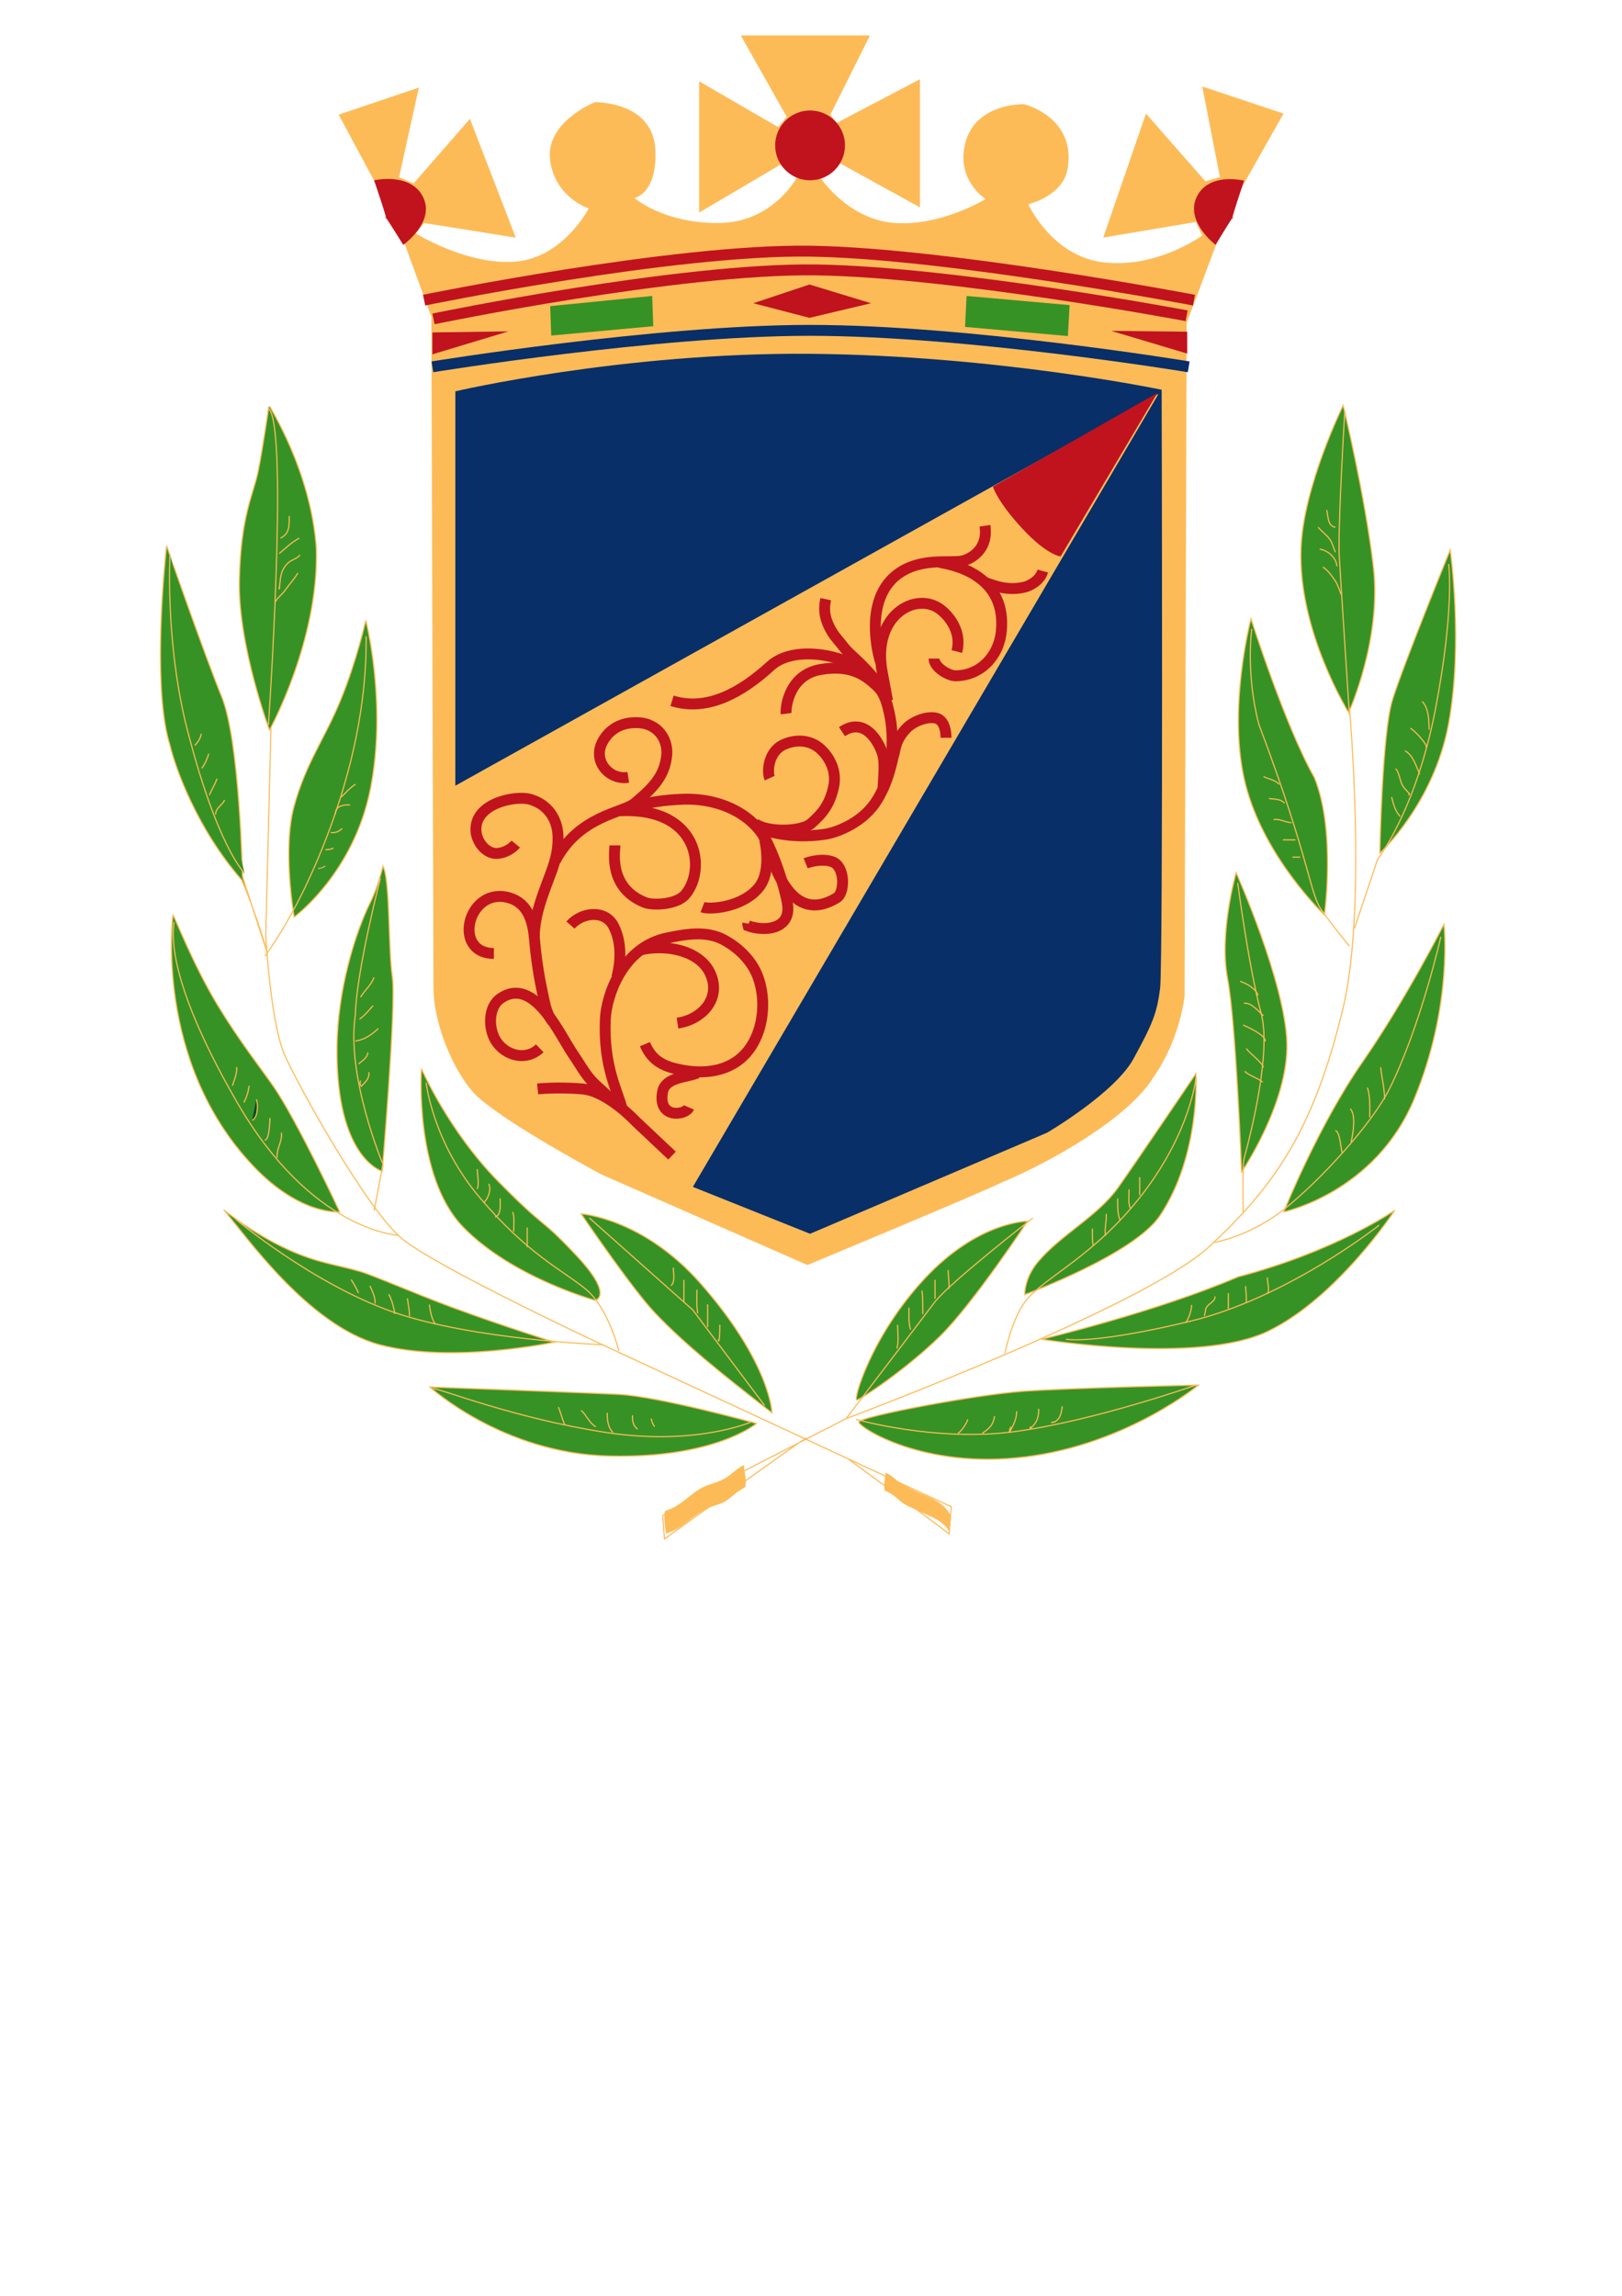 <?xml version="1.0" encoding="utf-8"?>
<!-- Generator: Adobe Illustrator 16.0.0, SVG Export Plug-In . SVG Version: 6.00 Build 0) meme -->
<!DOCTYPE svg PUBLIC "-//W3C//DTD SVG 1.1//EN" "http://www.w3.org/Graphics/SVG/1.1/DTD/svg11.dtd">
<svg version="1.1" id="Lager_1" xmlns="http://www.w3.org/2000/svg" xmlns:xlink="http://www.w3.org/1999/xlink" x="0px" y="0px"
	 width="595px" height="842px" viewBox="0 0 595 842" enable-background="new 0 0 595 842" xml:space="preserve">
<g id="Lager_4">
	<path fill="none" stroke="#D3A973" stroke-width="0.425" d="M495.008,364.77"/>
	<path fill="none" stroke="#D3A973" stroke-width="0.425" d="M495.008,259.587"/>
	<path fill="#D3A973" d="M61.11,200.22"/>
	<path fill="none" stroke="#D3A973" stroke-width="0.425" d="M70.218,261.5c-0.726,1.214-0.513,2.799-0.513,4.309"/>
	<path fill="#379225" stroke="#FDBB58" stroke-width="0.425" d="M458.902,226.923c0,0,12.6,39.548,23.217,58.171
		c8.025,19.488,3.724,50.45,3.724,50.45s-22.066-20.925-28.95-47.864C450.015,260.736,458.902,226.923,458.902,226.923z"/>
	<path fill="#379225" stroke="#FDBB58" stroke-width="0.425" d="M453.456,320.054c0,0,18.044,40.409,18.622,62.495
		c0.581,22.066-16.63,47.287-16.63,47.287s-1.992-54.457-5.153-71.083C447.144,342.13,453.456,320.054,453.456,320.054z"/>
	<path fill="#379225" stroke="#FDBB58" stroke-width="0.425" d="M154.593,391.942c0,0,9.872,22.732,28.109,41.27
		c18.256,18.545,14.66,12.267,28.719,27.219c14.05,14.953,6.875,16.457,6.875,16.457s-30.498-8.388-48.454-26.914
		C151.895,431.418,154.593,391.942,154.593,391.942z"/>
	<path fill="#379225" stroke="#FDBB58" stroke-width="0.425" d="M63.468,335.544c0.397,0.257,7.455,18.444,16.439,33.239
		c7.812,12.87,16.244,23.667,20.246,29.426c8.646,12.391,24.464,46.245,24.464,46.245s-14.368,1.474-31.725-16.815
		C56.313,389.069,63.468,335.544,63.468,335.544z"/>
	<path fill="#379225" stroke="#FDBB58" stroke-width="0.425" d="M136.037,330.55c2.708-5.396,4.438-12.879,4.438-12.879
		c2.689,4.98,1.915,30.565,3.443,40.505c1.526,9.936-3.723,71.362-3.723,71.362s-16.912-4.584-16.573-45.221
		C123.786,362.899,130.361,341.907,136.037,330.55z"/>
	<path fill="#379225" stroke="#FDBB58" stroke-width="0.425" d="M82.004,443.657c0,0,10.666,8.723,23.506,14.555
		c11.198,5.091,17.89,5.564,26.378,8.03c5.146,1.492,20.036,8.089,34.396,13.379c18.729,6.901,37.062,12.611,37.062,12.611
		s-37.566,8.013-64.072,0.943c-26.492-7.059-49.922-41.211-56.294-48.328"/>
	<path fill="#379225" stroke="#FDBB58" stroke-width="0.425" d="M157.726,508.692c0,0,54.518,1.967,69.253,2.7
		c14.736,0.734,50.532,10.646,50.532,10.646s-15.17,12.929-54.208,11.942C184.259,533.01,157.726,508.692,157.726,508.692z"/>
	<path fill="#379225" stroke="#FDBB58" stroke-width="0.425" d="M213.199,445.182c0,0,22.732,1.495,43.968,25.719
		c25.526,29.129,26.02,47.257,26.02,47.257c-19.745-15.268-32.219-25.453-42.776-36.487
		C231.755,472.6,213.199,445.182,213.199,445.182z"/>
	<path fill="#379225" stroke="#FDBB58" stroke-width="0.425" d="M376.932,447.874c0,0-18.158,0-37.815,21.11
		c-19.629,21.121-26.271,44.695-24.794,44.449c1.479-0.236,18.169-11.289,30.45-23.328
		C357.039,478.072,376.932,447.874,376.932,447.874z"/>
	<path fill="#379225" stroke="#FDBB58" stroke-width="0.425" d="M315.059,521.533c0-1.959,42.971-10.072,60.413-11.301
		c17.436-1.235,64.14-2.254,64.14-2.254s-26.068,21.651-63.405,26.316C338.885,538.98,315.059,523.504,315.059,521.533z"/>
	<path fill="#379225" stroke="#FDBB58" stroke-width="0.425" d="M438.711,393.735c0,0,1.787,29.614-13.159,52.049
		c-9.575,14.351-49.644,29.005-49.644,29.005s-0.214-6.12,5.074-12.271c8.626-10.018,21.737-16.496,29.244-27.079
		C416.868,426.031,438.711,393.735,438.711,393.735z"/>
	<path fill="#379225" stroke="#FDBB58" stroke-width="0.425" d="M382.096,491.165c0,0,41.49-9.806,72.066-22.891
		c36.202-9.546,57.477-24.398,57.477-24.398s-20.993,32.03-46.5,44.357C439.63,500.562,382.096,491.165,382.096,491.165z"/>
	<path fill="#379225" stroke="#FDBB58" stroke-width="0.425" d="M529.69,338.977c0,0-13.934,27.569-30.04,50.745
		c-16.1,23.192-28.72,54.731-28.72,54.731s33.62-7.085,47.863-41.459C533.057,368.614,529.69,338.977,529.69,338.977z"/>
	<path fill="#379225" stroke="#FDBB58" stroke-width="0.425" d="M492.716,148.672c0,0,8.023,32.964,11.101,59.346
		c3.084,26.659-9.091,53.284-9.091,53.284s-18.623-29.807-17.481-60.184C478.096,178.275,492.716,148.672,492.716,148.672z"/>
	<path fill="#379225" stroke="#FDBB58" stroke-width="0.425" d="M531.983,201.693c0,0,4.835,34.159-0.57,63.626
		c-5.403,29.477-25.257,47.579-25.257,47.579s0.842-44.025,4.621-56.159C514.781,243.825,531.983,201.693,531.983,201.693z"/>
	<path fill="none" stroke="#FDBB58" stroke-width="0.425" d="M63.855,338.214c0,2.3-4.583,17.965,22.925,65.737
		c27.513,47.768,59.42,49.093,59.42,49.093"/>
	<path fill="#3E8940" stroke="#FDBB58" stroke-width="0.425" d="M86.79,391.328c0.29,2.446-0.917,4.703-1.538,6.88"/>
	<path fill="#3E8940" stroke="#FDBB58" stroke-width="0.425" d="M91.374,398.208c-0.31,2.33-0.841,4.128-1.914,6.119"/>
	<path fill="#3E8940" stroke="#FDBB58" stroke-width="0.425" d="M97.098,418.083c1.557,0.324,1.904-5.924,1.904-8.022"/>
	<path fill="#3E8940" stroke="#FDBB58" stroke-width="0.425" d="M103.229,415.409c0.337,3.622-1.867,5.594-1.538,9.169"/>
	<path fill="#004A2A" stroke="#FDBB58" stroke-width="0.425" d="M94.043,403.182c0.811,2.307,0.338,7.041-1.52,7.639"/>
	<path fill="none" stroke="#FDBB58" stroke-width="0.425" d="M139.529,322.167c0,0-8.799,34.022-9.179,50.064
		c-3.44,22.545,10.125,54.744,10.125,54.744l-3.248,17.1"/>
	<path fill="none" stroke="#FDBB58" stroke-width="0.425" d="M137.227,358.467c-1.296,3.166-3.646,4.93-4.97,7.255"/>
	<path fill="none" stroke="#FDBB58" stroke-width="0.425" d="M136.849,368.793c-1.605,1.833-3.064,3.641-4.961,4.97"/>
	<path fill="none" stroke="#FDBB58" stroke-width="0.425" d="M138.765,377.201c-2.282,2.117-5.01,4.196-8.422,4.574"/>
	<path fill="none" stroke="#FDBB58" stroke-width="0.425" d="M134.935,385.982c-0.126,1.952-2.04,3.087-3.441,4.196"/>
	<path fill="none" stroke="#FDBB58" stroke-width="0.425" d="M135.313,393.238c0.279,2.389-1.383,3.636-2.773,5.158
		c-0.476-0.56-0.581-1.267-0.281-2.088"/>
	<path fill="none" stroke="#FDBB58" stroke-width="0.425" d="M86.404,447.12c0,0,28.274,23.696,57.707,34.027
		c29.427,10.304,77.192,12.028,77.192,12.028"/>
	<path fill="none" stroke="#FDBB58" stroke-width="0.425" d="M128.824,469.293c1.025,1.643,1.974,3.199,2.678,4.962"/>
	<path fill="none" stroke="#FDBB58" stroke-width="0.425" d="M135.699,471.58c1.005,2.199,1.972,4.089,1.913,6.492"/>
	<path fill="none" stroke="#FDBB58" stroke-width="0.425" d="M142.583,474.65c1.161,1.938,1.886,4.939,2.292,7.257"/>
	<path fill="none" stroke="#FDBB58" stroke-width="0.425" d="M149.458,476.174c0.242,2.159,0.773,4.297,0.764,6.497"/>
	<path fill="none" stroke="#FDBB58" stroke-width="0.425" d="M157.484,478.46c0.376,2.396,0.794,5.261,2.292,7.261"/>
	<path fill="none" stroke="#FDBB58" stroke-width="0.425" d="M156.334,397.072c0,0,2.291,21.77,19.88,42.418
		c17.571,20.635,30.188,26.365,38.591,33.25c8.412,6.87,12.223,22.732,12.223,22.732"/>
	<path fill="none" stroke="#FDBB58" stroke-width="0.425" d="M181.562,446.371c2.389-0.681,1.895-4.553,1.904-6.881"/>
	<path fill="none" stroke="#FDBB58" stroke-width="0.425" d="M177.355,441.015c1.586-0.952,3.045-4.793,1.916-6.87"/>
	<path fill="none" stroke="#FDBB58" stroke-width="0.425" d="M175.063,428.788c0.098,2.402,0.735,5.414,0,7.255"/>
	<path fill="none" stroke="#FDBB58" stroke-width="0.425" d="M193.398,457.438c0-2.412,0-4.84,0-7.258"/>
	<path fill="none" stroke="#FDBB58" stroke-width="0.425" d="M188.05,444.453c0.792,1.76,0.378,4.996,0.378,7.256"/>
	<polyline fill="none" stroke="#FDBB58" stroke-width="0.425" points="216.196,446.677 254.19,480.471 280.49,515.466 	"/>
	<path fill="none" stroke="#FDBB58" stroke-width="0.425" d="M247.003,464.918c0,1.823,0.794,5.396-0.888,6.584"/>
	<path fill="none" stroke="#FDBB58" stroke-width="0.425" d="M250.892,469.399c0,2.695,0,5.39,0,8.071"/>
	<path fill="none" stroke="#FDBB58" stroke-width="0.425" d="M255.678,472.997c0,2.89-0.251,5.912,0.299,8.672"/>
	<path fill="none" stroke="#FDBB58" stroke-width="0.425" d="M259.575,478.372c0,2.796,0,5.584,0,8.379"/>
	<path fill="none" stroke="#FDBB58" stroke-width="0.425" d="M264.052,485.847c0,1.944,0.02,3.854-0.29,5.726
		c-0.28,0.612-0.154-0.088-0.319-0.351"/>
	<path fill="none" stroke="#FDBB58" stroke-width="0.425" d="M158.77,509.186c2.398,0,30.218,11.061,63.413,16.144
		c33.205,5.085,53.539-3.895,53.539-3.895"/>
	<path fill="none" stroke="#FDBB58" stroke-width="0.425" d="M204.836,516.067c0.947,2.167,1.393,4.475,2.397,6.577"/>
	<path fill="none" stroke="#FDBB58" stroke-width="0.425" d="M213.199,517.253c2.021,1.805,2.97,4.694,5.378,5.987"/>
	<path fill="none" stroke="#FDBB58" stroke-width="0.425" d="M222.773,518.156c-0.066,2.627,0.251,5.444,2.099,7.172"/>
	<path fill="none" stroke="#FDBB58" stroke-width="0.425" d="M232.055,519.058c-0.224,2.068,0.242,3.741,1.79,5.092"/>
	<path fill="none" stroke="#FDBB58" stroke-width="0.425" d="M238.931,520.245c0.077,1.081,0.588,2.118,1.198,2.995"/>
	<path fill="#3E8940" stroke="#FDBB58" stroke-width="0.425" d="M347.799,465.816c0.011,2.276,0.494,4.646,0.289,6.879"/>
	<path fill="#3E8940" stroke="#FDBB58" stroke-width="0.425" d="M343.004,469.399c0,2.291,0,4.587,0,6.885"/>
	<path fill="#3E8940" stroke="#FDBB58" stroke-width="0.425" d="M338.217,473.292c0.328,2.891,0.298,5.772,0.298,8.663"/>
	<path fill="#3E8940" stroke="#FDBB58" stroke-width="0.425" d="M333.44,479.572c-0.021,2.663-0.222,5.622,0.6,8.077"/>
	<path fill="none" stroke="#FDBB58" stroke-width="0.425" d="M329.254,485.847c0,2.646,0.598,6.46-0.302,8.677"/>
	<path fill="none" stroke="#FDBB58" stroke-width="0.425" d="M313.994,520.542c0,0,29.309,8.378,58.314,4.484
		c29.011-3.89,66.401-17.049,66.401-17.049"/>
	<path fill="none" stroke="#FDBB58" stroke-width="0.425" d="M354.974,520.542c-0.261,1.566-2.757,4.844-3.601,5.091"/>
	<path fill="none" stroke="#FDBB58" stroke-width="0.425" d="M364.836,519.355c-0.483,3.338-1.992,4.594-4.484,6.276"/>
	<path fill="none" stroke="#FDBB58" stroke-width="0.425" d="M372.909,517.562c0.173,2.87-1.45,5.554-2.669,7.871
		c0.03-0.765,0.214-1.494,0.57-2.185"/>
	<path fill="none" stroke="#FDBB58" stroke-width="0.425" d="M380.984,516.662c0.185,3.17-0.742,5.295-3.035,7.229
		c-0.223-0.246-0.104-0.469,0.337-0.65"/>
	<path fill="none" stroke="#FDBB58" stroke-width="0.425" d="M389.656,515.76c-0.298,2.731-0.918,5.622-4.042,6.009
		c0.523-0.206,1.074-0.323,1.656-0.334"/>
	<path fill="none" stroke="#FDBB58" stroke-width="0.425" d="M438.711,395.229c0,0-1.798,19.445-19.438,42.468
		c-17.646,23.026-36.278,30.706-43.068,39.485c-5.085,6.585-7.579,19.15-7.579,19.15"/>
	<path fill="none" stroke="#FDBB58" stroke-width="0.425" d="M418.075,431.726c0,2.196,0,4.378,0,6.585"/>
	<path fill="none" stroke="#FDBB58" stroke-width="0.425" d="M414.18,436.214c0,2.306-0.455,5.326,0.6,7.176"/>
	<path fill="none" stroke="#FDBB58" stroke-width="0.425" d="M409.991,439.5c0,3.289-0.048,5.755,0.893,8.081"/>
	<path fill="none" stroke="#FDBB58" stroke-width="0.425" d="M405.808,445.182c0.173,2.569-0.707,5.507-0.301,8.067"/>
	<path fill="none" stroke="#FDBB58" stroke-width="0.425" d="M400.73,450.558c0,2.134-0.097,4.23,0.298,6.282"/>
	<path fill="none" stroke="#FDBB58" stroke-width="0.425" d="M454.029,323.791c0,0,4.003,30.662,8.597,47.854
		c3.752,14.031-3.513,43.15-6.297,53.376c-0.638,2.305-0.298,19.706-0.298,19.706"/>
	<path fill="none" stroke="#FDBB58" stroke-width="0.425" d="M454.889,359.902c2.369,0.74,5.89,2.712,6.593,5.158"/>
	<path fill="none" stroke="#FDBB58" stroke-width="0.425" d="M456.327,367.934c2.794-0.359,5.482,3.205,7.157,4.573"/>
	<path fill="none" stroke="#FDBB58" stroke-width="0.425" d="M456.031,375.953c1.682,0.701,8.723,3.897,8.026,6.01"/>
	<path fill="none" stroke="#FDBB58" stroke-width="0.425" d="M457.179,384.545c1.307,1.841,5.543,4.79,6.307,6.879"/>
	<path fill="none" stroke="#FDBB58" stroke-width="0.425" d="M456.599,392.866c1.229,1.429,5.155,2.658,6.596,4.008"/>
	<path fill="none" stroke="#FDBB58" stroke-width="0.425" d="M528.551,343.56c0,0-7.445,32.963-18.924,55.884
		c-6.16,12.319-24.601,32.934-38.697,44.145c-12.173,9.66-25.219,12.042-25.219,12.042"/>
	<path fill="none" stroke="#FDBB58" stroke-width="0.425" d="M506.475,391.424c0.378,3.974,1.431,7.616,1.438,11.758"/>
	<path fill="none" stroke="#FDBB58" stroke-width="0.425" d="M501.592,398.884c1.171,3.326,0.87,8.032,0.87,10.894"/>
	<path fill="none" stroke="#FDBB58" stroke-width="0.425" d="M495.296,406.615c2.283,2.239,0.986,9.656,0.291,12.329"/>
	<path fill="none" stroke="#FDBB58" stroke-width="0.425" d="M489.854,414.636c1.789,0.415,1.943,6.833,2.581,8.308"/>
	<path fill="none" stroke="#FDBB58" stroke-width="0.425" d="M459.192,230.637c0,0-2.293,16.326,2.582,34.972
		c19.483,51.579,18.623,63.051,23.507,68.784c2,3.149,9.729,12.607,9.729,12.607"/>
	<path fill="none" stroke="#FDBB58" stroke-width="0.425" d="M463.486,284.809c1.759,0.9,4.476,1.237,5.734,2.871"/>
	<path fill="none" stroke="#FDBB58" stroke-width="0.425" d="M465.487,292.84c2.34,0.333,4.139,0.086,5.732,1.712"/>
	<path fill="none" stroke="#FDBB58" stroke-width="0.425" d="M467.206,300.57c2.32-0.377,4.332,1.059,6.595,1.15"/>
	<path fill="none" stroke="#FDBB58" stroke-width="0.425" d="M470.64,308.026c1.527,0,3.065,0,4.584,0"/>
	<path fill="none" stroke="#FDBB58" stroke-width="0.425" d="M474.102,314.336c0.947,0,1.904,0,2.862,0"/>
	<path fill="none" stroke="#FDBB58" stroke-width="0.425" d="M493.295,150.969c0,0-2.582,42.991-2.013,53.023
		c0.581,10.026,3.726,58.17,3.726,58.17"/>
	<path fill="none" stroke="#FDBB58" stroke-width="0.425" d="M486.7,187.069c0.589,2.354,0.191,5.744,3.152,6.306"/>
	<path fill="none" stroke="#FDBB58" stroke-width="0.425" d="M483.56,193.375c1.323,1.603,3.208,2.872,4.369,4.578
		c0.909,1.344,1.527,3.76,1.935,4.591"/>
	<path fill="none" stroke="#FDBB58" stroke-width="0.425" d="M484.118,201.396c2.882,0.415,6.12,3.089,6.306,6.309"/>
	<path fill="none" stroke="#FDBB58" stroke-width="0.425" d="M485.281,207.99c1.633,0.904,3.683,3.685,4.795,5.458
		c0.618,0.967,2.099,4.889,1.789,4.572"/>
	<path fill="none" stroke="#FDBB58" stroke-width="0.425" d="M531.411,206.854c0,0,2.292,16.052-4.862,53.298
		c-7.184,37.261-21.227,55.042-21.227,55.042l-8.49,25.319"/>
	<path fill="none" stroke="#FDBB58" stroke-width="0.425" d="M521.666,257.291c2.427,2.039,2.571,7.474,2.571,10.316"/>
	<path fill="none" stroke="#FDBB58" stroke-width="0.425" d="M517.372,267.046c1.778,1.069,6.614,6.267,5.726,7.156"/>
	<path fill="none" stroke="#FDBB58" stroke-width="0.425" d="M515.37,275.353c2.979,1.503,4.139,5.743,5.445,8.596"/>
	<path fill="none" stroke="#FDBB58" stroke-width="0.425" d="M511.928,281.937c1.335,0.968,1.508,4.435,2.649,6.266
		c0.63,1.021,1.71,2.012,2.507,2.94c-0.031,0.29-0.226,0.368-0.581,0.25"/>
	<path fill="none" stroke="#FDBB58" stroke-width="0.425" d="M510.489,292.266c0.647,2.561,1.268,5.206,3.144,7.163"/>
	<path fill="none" stroke="#FDBB58" stroke-width="0.425" d="M390.973,491.165c0,0,9.747,2.012,45.581-6.596
		c35.815-8.597,69.36-35.247,69.36-35.247"/>
	<path fill="none" stroke="#FDBB58" stroke-width="0.425" d="M464.906,468.519c0,2.004,0.947,4.479,0,6.02"/>
	<path fill="none" stroke="#FDBB58" stroke-width="0.425" d="M456.891,471.682c0.222,1.995,0.338,3.997,0.288,6.01"/>
	<path fill="none" stroke="#FDBB58" stroke-width="0.425" d="M450.595,474.255c0,1.919,0,3.817,0,5.733"/>
	<path fill="none" stroke="#FDBB58" stroke-width="0.425" d="M445.722,475.414c0.011,2.097-2.39,2.56-3.23,4.196
		c-0.492,0.98-0.229,2.099-0.78,2.959"/>
	<path fill="none" stroke="#FDBB58" stroke-width="0.425" d="M437.115,478.562c0.087,2.105-1.527,6.148-2.292,6.585"/>
	<path fill="none" stroke="#FDBB58" stroke-width="0.425" d="M99.457,264.373l-1.973,78.807c0,0,1.722,31.711,6.875,43.556
		c5.163,11.85,30.382,56.934,43,67.45c12.601,10.517,73.179,38.783,73.179,38.783l79.726,37.012l10.869,5.044l37.808,17.554
		l-0.765,9.959l-18.345-13.763l-18.709-13.732"/>
	<path fill="none" stroke="#FDBB58" stroke-width="0.425" d="M310.406,520.245c0,0,26.911-35.286,32.286-42.467
		c5.388-7.182,36.194-31.103,36.194-31.103"/>
	<path fill="none" stroke="#FDBB58" stroke-width="0.425" d="M495.008,259.587c0,0,6.554,73.333-2.38,110.332
		c-10.694,44.331-24.842,64.777-48.907,87.147c-24.079,22.347-133.306,63.18-133.306,63.18l-36.211,18.567l-31.098,16.978
		l0.648,8.596c0,0,46.326-33.406,52.068-37.109"/>
	<g>
		<g>
			<path fill="none" d="M348.398,558.654c-1.558-3.96-7.502-6.17-11.043-7.723c-2.195-1.095-4.186-1.981-6.167-3.067
				c-2.205-1.558-3.743-3.754-6.392-4.415"/>
			<path fill="#FDBB58" d="M348.487,555.409c-2.032-3.977-6.21-5.715-10.104-7.406c-2.448-1.054-4.835-2.271-7.193-3.511
				c-2.379-1.245-3.753-3.452-6.392-4.414c0.23,0.092-1.134,6.33,0,6.744c2.146,0.784,3.636,2.107,5.335,3.591
				c2.021,1.766,4.836,2.723,7.224,3.894c4.052,1.975,8.753,3.278,10.946,7.604C347.886,561.08,349.337,557.083,348.487,555.409
				L348.487,555.409z"/>
		</g>
	</g>
	<g>
		<g>
			<path fill="none" d="M244.258,558.229c6.304-1.438,8.886-5.734,14.32-8.884c2.302-1.148,5.173-1.443,7.455-2.871
				c1.73-1.136,5.24-4.434,6.963-5"/>
			<path fill="#FDBB58" d="M244.258,562.449c6.236-1.795,9.941-7.04,15.762-9.488c2.349-0.99,4.719-1.336,6.847-2.88
				c2.049-1.479,3.829-3.298,6.12-4.399c1.559-0.739-0.513-8.177,0-8.421c-1.896,0.898-3.49,2.296-5.126,3.609
				c-2.396,1.93-4.949,2.722-7.84,3.667c-5.945,1.918-9.544,7.701-15.762,9.482C242.953,554.395,244.374,562.405,244.258,562.449
				L244.258,562.449z"/>
		</g>
	</g>
	<path fill="#379225" stroke="#FDBB58" stroke-width="0.425" d="M134.191,227.528c0,0,7.853,30.457,1.723,61.647
		c-6.142,31.178-28.004,47.147-28.004,47.147s-4.419-24.802,0-40.762c4.429-15.962,11.052-24.318,16.94-38.557
		C130.747,242.756,134.191,227.528,134.191,227.528z"/>
	<path fill="none" stroke="#FDBB58" stroke-width="0.425" d="M134.325,233.337c0.223,24.905-5.337,49.45-14.089,72.628
		c-2.494,6.605-5.278,13.123-8.324,19.499c-3.685,7.702-9.62,18.327-14.728,25.208"/>
	<path fill="none" stroke="#FDBB58" stroke-width="0.425" d="M130.411,287.608c-1.975,1.227-3.56,3.109-5.165,4.666"/>
	<path fill="none" stroke="#FDBB58" stroke-width="0.425" d="M128.428,295.222c-2.477-0.227-5.531,0.446-5.395,3.439"/>
	<path fill="none" stroke="#FDBB58" stroke-width="0.425" d="M125.489,303.819c-1.055,1.18-2.591,1.721-4.167,1.466"/>
	<path fill="#379225" stroke="#FDBB58" stroke-width="0.425" d="M99.11,149.253c-0.483-0.246,14.988,23.221,16.94,51.954
		c0.985,33.766-17.193,66.558-17.193,66.558s-11.535-30.873-11.052-54.824c0.493-23.951,5.163-31.597,6.875-39.979
		c1.721-8.387,3.936-23.945,3.936-23.945"/>
	<g>
		<path fill="#379225" stroke="#FDBB58" stroke-width="0.425" d="M81.366,255.665c6.595,16.211,7.591,65.84,7.591,65.84
			l9.118,28.099c0,0-3.298-12.405-9.36-26.832c-16.456-18.746-24.425-41.299-26.341-49.382c-6.014-19.106-2.736-58.409-1.604-69.935
			c0.193-2.07,0.34-3.244,0.34-3.244S74.781,239.47,81.366,255.665z"/>
		<path fill="#379225" stroke="#FDBB58" stroke-width="0.425" d="M62.374,203.256c0,0-1.778,30.129,5.562,61.281
			c11.4,45.829,21.775,55.71,21.775,55.71"/>
		<path fill="#379225" stroke="#FDBB58" stroke-width="0.425" d="M73.757,269.095c0.057,1.552-1.646,3.584-2.272,4.304"/>
		<path fill="#379225" stroke="#FDBB58" stroke-width="0.425" d="M76.551,276.43c-0.387,1.557-1.48,3.99-2.535,5.318"/>
		<path fill="#379225" stroke="#FDBB58" stroke-width="0.425" d="M79.587,285.55c-0.571,1.952-2.109,4.268-2.775,6.081"/>
		<path fill="#379225" stroke="#FDBB58" stroke-width="0.425" d="M82.372,293.4c-0.812,2.04-3.172,2.616-3.296,5.318"/>
	</g>
	<path fill="none" stroke="#FDBB58" stroke-width="0.425" d="M98.723,149.969c7.117,8.595-0.252,115.907-0.252,115.907"/>
	<path fill="none" stroke="#FDBB58" stroke-width="0.425" d="M106.091,189.254c0,3.598,0.183,6.413-3.202,8.114"/>
	<path fill="none" stroke="#FDBB58" stroke-width="0.425" d="M109.776,197.368c-2.718,1.407-5.212,3.869-7.367,5.651"/>
	<path fill="none" stroke="#FDBB58" stroke-width="0.425" d="M110.016,203.499c-0.802,1.324-3.153,1.798-4.35,2.958
		c-2.959,2.881-2.728,5.483-3.21,9.684c-0.059-0.28-0.077-0.575-0.04-0.86"/>
	<path fill="none" stroke="#FDBB58" stroke-width="0.425" d="M109.272,210.14c-1.198,2.09-3.315,4.337-4.709,6.388
		c-0.859,1.267-3.345,3.196-3.396,4.177"/>
	<path fill="none" stroke="#FDBB58" stroke-width="0.425" d="M122.297,310.936c-0.715,0.676-1.837,0.527-2.948,0.736"/>
	<path fill="none" stroke="#D3A973" stroke-width="0.425" d="M119.348,317.569c-0.772,0.575-1.665,0.865-2.698,0.982"/>
</g>
<g id="Lager_2">
	<g>
		<path fill="#FDBB58" d="M148.307,89.055l-10.315-21.408l-13.761-25.594l29.424-9.941l-7.262,32.872l5.349,2.278l20.636-23.686
			l16.814,43.566L155.57,81.8l-3.063,3.819c0,0,19.106,11.839,36.686,10.316c17.589-1.532,26.756-19.484,26.756-19.484
			s-12.301-3.945-14.139-17.58c-1.914-14.135,16.43-21.403,16.43-21.403s21.407-0.386,22.172,17.575
			c0.677,16.042-7.64,17.574-7.64,17.574s10.318,9.182,30.575,9.182c20.248,0,29.038-16.816,29.038-16.816l-6.121-4.584
			l-29.802,17.576V29.823l29.045,16.812l3.067-3.824L271.74,13h47.389l-14.521,29.053l2.279,3.051l30.575-16.052v47.003
			L307.65,59.626l-6.864,5.347c0,0,10.316,15.666,27.511,16.816c17.19,1.146,33.242-8.794,33.242-8.794s-9.166-5.744-8.024-17.198
			c1.827-18.27,22.161-17.578,22.161-17.578s18.72,4.583,16.053,22.919c-1.143,10.705-14.515,13.766-14.515,13.766
			s8.778,19.484,28.266,21.398c19.492,1.91,35.534-9.93,35.534-9.93l-2.282-4.97l-34.026,5.729l15.675-45.475l21.784,24.84
			l5.349-1.533l-6.498-33.249l29.82,9.941l-14.9,26.368l-9.564,21.021l-11.071,29.426l-0.772,246.865
			c0,0-1.525,15.675-11.457,29.812c-9.166,14.904-37.461,30.958-55.794,38.603c-7.64,3.808-71.09,30.186-71.09,30.186
			l-75.652-33.246c0,0-39.365-21.015-47.39-30.576c-8.026-9.549-14.138-25.981-14.138-37.827c0-7.267-0.773-246.112-0.773-246.112
			L148.307,89.055z"/>
	</g>
</g>
<g id="Lager_3">
	<path fill="#C1131E" d="M141.433,79.874c1.528,3.07-4.206-13.751-4.206-13.751s13.381-3.07,17.955,6.118
		c4.583,9.172-7.261,17.574-7.261,17.574S139.906,76.822,141.433,79.874z"/>
	<path fill="#C1131E" d="M452.24,79.941c-1.491,3.041,4.127-13.692,4.127-13.692s-12.85-3.239-17.328,5.874
		c-4.467,9.1,6.875,17.671,6.875,17.671S453.718,76.915,452.24,79.941z"/>
	<path fill="#C1131E" d="M297.159,40.516c7.067,0,12.804,5.733,12.804,12.805c0,7.069-5.736,12.802-12.804,12.802
		s-12.803-5.732-12.803-12.802C284.357,46.249,290.092,40.516,297.159,40.516z"/>
	<path fill="none" stroke="#C1131E" stroke-width="4" d="M155.58,110.077c0,0,91.328-18.735,141.764-17.961
		c50.456,0.769,140.642,17.961,140.642,17.961"/>
	<path fill="none" stroke="#C1131E" stroke-width="4" d="M159.012,116.958c0,0,90.188-18.726,140.631-17.962
		c50.438,0.764,135.652,16.81,135.652,16.81"/>
	<polygon fill="#C0131E" points="158.625,121.917 186.531,121.53 158.625,129.947 	"/>
	<polyline fill="#C0131E" points="435.51,129.681 435.49,121.66 407.595,121.342 	"/>
	<path fill="none" stroke="#082F67" stroke-width="4" d="M158.625,134.53c0,0,82.143-13.375,138.332-13.375
		c58.095,0,139.096,13.375,139.096,13.375"/>
	<polygon fill="#C0131E" points="296.957,104.341 319.506,111.212 296.957,116.57 276.322,111.212 	"/>
	<polygon fill="#379225" points="201.819,112.271 202.205,123.068 239.645,119.632 239.248,108.539 	"/>
	<polygon fill="#379225" points="392.375,111.894 391.738,123.251 354.007,119.894 354.575,108.539 	"/>
	<path fill="#082F67" d="M167.038,143.513c0,0,61.333-14.329,130.121-13.753c68.779,0.575,128.971,13.179,128.971,13.179
		s0.581,210.379-0.568,219.546c-1.15,9.17-2.872,13.188-9.748,25.794c-6.873,12.603-31.705,27.131-31.705,27.131l-86.949,37.07
		l-43-17.197l170.821-290.821L167.028,288.154L167.038,143.513z"/>
	<path fill="#C1131E" d="M364.219,178.474c0,0,1.537,5.358,10.703,15.288c9.187,9.93,14.146,10.317,14.146,10.317l35.535-59.99
		L364.219,178.474z"/>
	<g>
		<path fill="none" stroke="#C1131E" stroke-width="4" d="M246.522,423.818l-13.374-12.612c0,0-10.317-11.084-19.504-11.848
			c-9.167-0.764-16.429,0-16.429,0"/>
		<path fill="none" stroke="#C1131E" stroke-width="4" d="M197.99,384.458c-5.02,4.81-12.638,2.739-16.101-2.775
			c-2.861-4.575-2.774-12.377,1.664-15.476c12.376-8.607,21.824,13.469,26.746,20.547c2.04,2.938,4.013,6.583,6.411,9.268
			c2.505,2.798,5.599,4.989,8.024,7.928"/>
		<path fill="none" stroke="#C1131E" stroke-width="4" d="M236.58,382.94c2.698,6.459,7.396,8.368,13.76,9.539
			c6.575,1.209,13.45,0.812,19.106-2.673c10.027-6.169,12.551-21.142,8.489-31.79c-1.295-3.413-4.67-9.107-12.317-13.284
			c-6.596-3.613-14.359-2.041-20.635-0.794c-16.893,3.36-22.568,21.637-22.928,29.835c-0.764,17.556,4.584,26.35,6.122,32.843"/>
		<path fill="none" stroke="#C1131E" stroke-width="4" d="M234.773,348.424c9.08-2.278,21.562-0.02,25.604,8.23
			c4.41,9.002-2.319,17.128-11.854,18.583"/>
		<path fill="none" stroke="#C1131E" stroke-width="4" d="M255.794,393.526c-3.791,1.636-11.644,1.458-12.706,6.786
			c-2.012,10.027,8.306,8.881,9.64,5.831"/>
		<path fill="none" stroke="#C1131E" stroke-width="4" d="M181.174,349.682c-15.626-0.058-9.475-25,5.823-20.354
			c6.807,2.068,8.538,8.828,9.068,15.005c0.532,6.339,1.48,12.982,2.794,19.011c0.812,3.786,1.385,8.219,3.819,11.279"/>
		<path fill="none" stroke="#C1131E" stroke-width="4" d="M189.2,309.554c-1.81,2.213-6.054,4.335-9.178,3.054
			c-3.287-1.324-5.288-4.998-5.434-8.026c-0.475-10.031,14.426-12.923,19.773-11.468c6.304,1.721,10.026,6.898,10.317,13.181
			c0.339,7.386-2.108,12.405-4.487,18.932c-2.251,6.169-4.195,11.991-4.195,18.71"/>
		<path fill="none" stroke="#C1131E" stroke-width="4" d="M230.47,285.094c-7,1.097-13.189-6.01-9.477-12.991
			c2.795-5.255,7.696-7.258,12.918-7.068c7.734,0.274,11.459,6.594,10.597,12.614c-0.929,6.557-4.013,10.594-11.758,17.007
			c-4.129,3.429-20.346,4.488-29.039,21.014"/>
		<path fill="none" stroke="#C1131E" stroke-width="4" d="M209.265,339.268c4.156-4.734,12.607-5.734,15.759,0.285
			c2.971,5.671,2.874,12.614,1.239,18.914"/>
		<path fill="none" stroke="#C1131E" stroke-width="4" d="M227.308,297.423c3.916-0.813,8.896-3.723,22.907-4.299
			c14.35-0.585,26.407,5.942,31.136,15.723c4.729,9.787,7.251,20.18,7.602,23.27c0.946,8.704-8.529,9.617-14.582,7.417
			c-0.089-0.265-0.1-0.556-0.05-0.831"/>
		<path fill="none" stroke="#C1131E" stroke-width="4" d="M295.535,316.622c3.025-1.219,9.233-1.993,11.544,0.575
			c3.019,3.363,2.351,10.562-0.076,12.038c-16.911,10.318-23.042-12.103-25.712-19.673"/>
		<path fill="none" stroke="#C1131E" stroke-width="4" d="M280.344,307.75c-0.291-2.021,3.385,11.159-2.012,17.762
			c-6.015,7.359-18.081,8.171-20.633,7.17"/>
		<path fill="none" stroke="#C1131E" stroke-width="4" d="M227.8,297.321c28.661-1.137,31.31,21.655,23.595,30.753
			c-3.163,3.749-11.894,4.1-14.899,2.881c-13.48-5.443-10.909-18.849-10.909-20.919"/>
		<path fill="none" stroke="#C1131E" stroke-width="4" d="M282.346,285.379c-1.062-2.307-0.492-9.829,5.155-12.323
			c5.163-2.277,10.164-1.389,13.478,1.643c3.887,3.554,5.851,8.64,4.876,13.543c-1.443,7.168-4.662,10.515-8.317,13.763
			c-3.434,3.061-16.042,3.438-20.625,0"/>
		<path fill="none" stroke="#C1131E" stroke-width="4" d="M278.43,304.007c1.624,0.15,10.521,4.027,24.463,1.919
			c2.777-0.425,12.6-3.355,18.148-11.468c4.962-7.257,6.247-15.892,6.742-17.355c0.753-2.269,0.521-5.764,4.922-10.169
			c2.357-2.364,7.125-4.269,10.499-3.603c3.067,0.591,3.818,4.493,3.829,7.249"/>
		<path fill="none" stroke="#C1131E" stroke-width="4" d="M288.372,261.738c-0.273-2.181,1.004-14.19,12.606-16.202
			c11.826-2.039,16.952,2.664,20.626,5.981c2.832,2.549,3.771,6.28,4.582,9.892c1.711,7.635,0.862,13.218,0.862,18.388"/>
		<path fill="none" stroke="#C1131E" stroke-width="4" d="M308.862,268.332c7.308-4.872,12.357,1.436,14.619,7.305
			c1.527,3.961,0.435,10.308,0.435,14.19"/>
		<path fill="none" stroke="#C1131E" stroke-width="4" d="M302.893,219.742c-0.975,4.546-0.067,7.994,2.254,11.903
			c1.238,2.089,2.901,3.714,4.399,5.697c1.237,1.633,2.773,2.91,4.273,4.321c4.65,4.341,9.42,9.539,11.604,15.152"/>
		<path fill="none" stroke="#C1131E" stroke-width="4" d="M246.522,257.013c12.764,4.009,25.274-2.862,36.113-12.753
			c8.521-7.794,27.086-4.347,35.914,2.853c1.809,1.463,3.617,3.92,4.776,5.892"/>
		<path fill="none" stroke="#C1131E" stroke-width="4" d="M350.989,238.951c2.013-7.594-3.22-13.266-5.868-15.345
			c-9.029-7.019-25.431,2.012-21.494,22.942c2.584,13.744,1.81,10.031,2.282,10.891"/>
		<path fill="none" stroke="#C1131E" stroke-width="4" d="M361.307,192.813c1.297,8.592-4.949,12.058-8.035,12.852
			c-3.578,0.897-11.882-0.673-19.34,2.334c-19.502,7.875-10.965,34.728-11.042,34.399"/>
		<path fill="none" stroke="#C1131E" stroke-width="4" d="M382.521,209.425c-1.003,3.588-4.91,5.459-6.593,5.875
			c-7.649,1.91-13.473-1.716-15.057-1.716"/>
		<path fill="none" stroke="#C1131E" stroke-width="4" d="M342.635,241.538c0,3.27,5.444,6.304,7.785,6.304
			c9.34,0,16.04-7.373,16.899-16.337c2.188-22.562-21.619-24.84-22.347-25.207"/>
	</g>
</g>
</svg>
